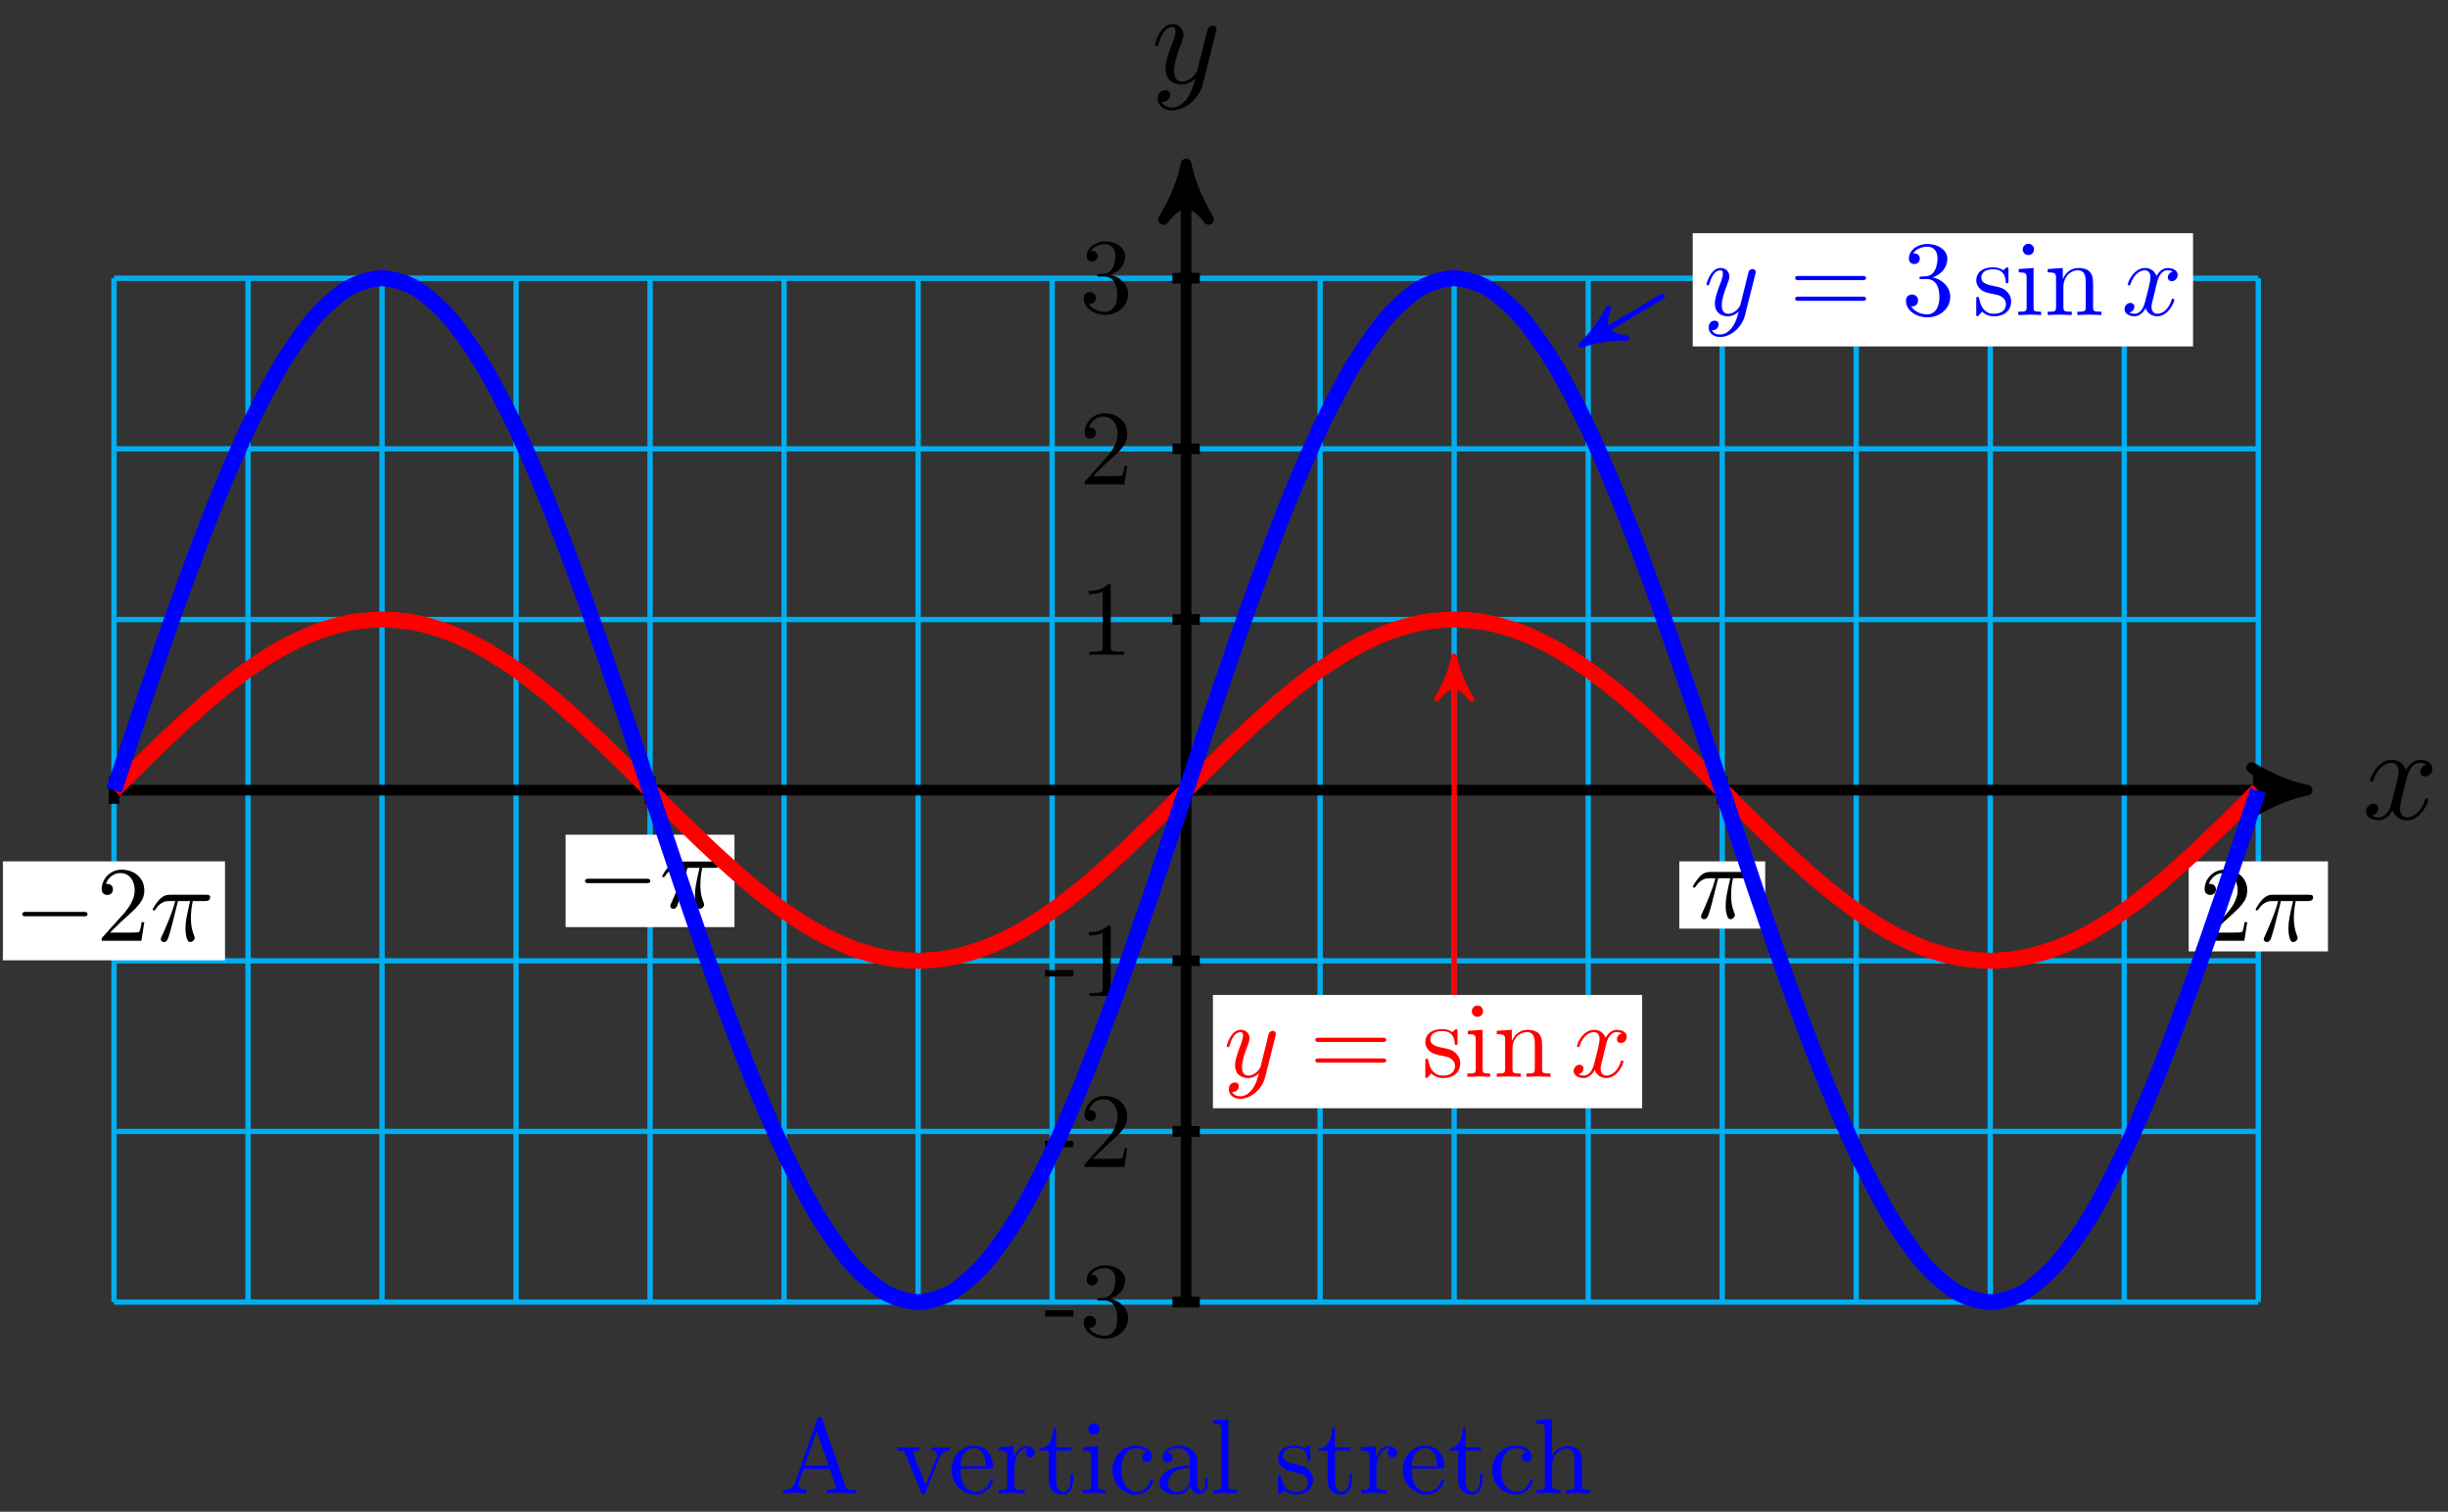 <?xml version="1.0" encoding="UTF-8"?>
<svg xmlns="http://www.w3.org/2000/svg" xmlns:xlink="http://www.w3.org/1999/xlink" width="183pt" height="113pt" viewBox="0 0 183 113" version="1.1">
<rect x="0" y="0" width="183" height="113" fill="#333333" stroke="none"/>
<defs>
<g>
<symbol overflow="visible" id="glyph0-0">
<path style="stroke:none;" d=""/>
</symbol>
<symbol overflow="visible" id="glyph0-1">
<path style="stroke:none;" d="M 3.328 -3.016 C 3.391 -3.266 3.625 -4.188 4.312 -4.188 C 4.359 -4.188 4.609 -4.188 4.812 -4.062 C 4.531 -4 4.344 -3.766 4.344 -3.516 C 4.344 -3.359 4.453 -3.172 4.719 -3.172 C 4.938 -3.172 5.25 -3.344 5.25 -3.75 C 5.25 -4.266 4.672 -4.406 4.328 -4.406 C 3.75 -4.406 3.406 -3.875 3.281 -3.656 C 3.031 -4.312 2.5 -4.406 2.203 -4.406 C 1.172 -4.406 0.594 -3.125 0.594 -2.875 C 0.594 -2.766 0.703 -2.766 0.719 -2.766 C 0.797 -2.766 0.828 -2.797 0.844 -2.875 C 1.188 -3.938 1.844 -4.188 2.188 -4.188 C 2.375 -4.188 2.719 -4.094 2.719 -3.516 C 2.719 -3.203 2.547 -2.547 2.188 -1.141 C 2.031 -0.531 1.672 -0.109 1.234 -0.109 C 1.172 -0.109 0.953 -0.109 0.734 -0.234 C 0.984 -0.297 1.203 -0.5 1.203 -0.781 C 1.203 -1.047 0.984 -1.125 0.844 -1.125 C 0.531 -1.125 0.297 -0.875 0.297 -0.547 C 0.297 -0.094 0.781 0.109 1.219 0.109 C 1.891 0.109 2.25 -0.594 2.266 -0.641 C 2.391 -0.281 2.75 0.109 3.344 0.109 C 4.375 0.109 4.938 -1.172 4.938 -1.422 C 4.938 -1.531 4.859 -1.531 4.828 -1.531 C 4.734 -1.531 4.719 -1.484 4.688 -1.422 C 4.359 -0.344 3.688 -0.109 3.375 -0.109 C 2.984 -0.109 2.828 -0.422 2.828 -0.766 C 2.828 -0.984 2.875 -1.203 2.984 -1.641 Z M 3.328 -3.016 "/>
</symbol>
<symbol overflow="visible" id="glyph0-2">
<path style="stroke:none;" d="M 4.844 -3.797 C 4.891 -3.938 4.891 -3.953 4.891 -4.031 C 4.891 -4.203 4.75 -4.297 4.594 -4.297 C 4.5 -4.297 4.344 -4.234 4.25 -4.094 C 4.234 -4.031 4.141 -3.734 4.109 -3.547 C 4.031 -3.297 3.969 -3.016 3.906 -2.75 L 3.453 -0.953 C 3.422 -0.812 2.984 -0.109 2.328 -0.109 C 1.828 -0.109 1.719 -0.547 1.719 -0.922 C 1.719 -1.375 1.891 -2 2.219 -2.875 C 2.375 -3.281 2.422 -3.391 2.422 -3.594 C 2.422 -4.031 2.109 -4.406 1.609 -4.406 C 0.656 -4.406 0.297 -2.953 0.297 -2.875 C 0.297 -2.766 0.391 -2.766 0.406 -2.766 C 0.516 -2.766 0.516 -2.797 0.562 -2.953 C 0.844 -3.891 1.234 -4.188 1.578 -4.188 C 1.656 -4.188 1.828 -4.188 1.828 -3.875 C 1.828 -3.625 1.719 -3.359 1.656 -3.172 C 1.25 -2.109 1.078 -1.547 1.078 -1.078 C 1.078 -0.188 1.703 0.109 2.297 0.109 C 2.688 0.109 3.016 -0.062 3.297 -0.344 C 3.172 0.172 3.047 0.672 2.656 1.203 C 2.391 1.531 2.016 1.828 1.562 1.828 C 1.422 1.828 0.969 1.797 0.797 1.406 C 0.953 1.406 1.094 1.406 1.219 1.281 C 1.328 1.203 1.422 1.062 1.422 0.875 C 1.422 0.562 1.156 0.531 1.062 0.531 C 0.828 0.531 0.5 0.688 0.5 1.172 C 0.5 1.672 0.938 2.047 1.562 2.047 C 2.578 2.047 3.609 1.141 3.891 0.016 Z M 4.844 -3.797 "/>
</symbol>
<symbol overflow="visible" id="glyph1-0">
<path style="stroke:none;" d=""/>
</symbol>
<symbol overflow="visible" id="glyph1-1">
<path style="stroke:none;" d="M 2.203 -1.484 L 2.203 -1.953 L 0.094 -1.953 L 0.094 -1.484 Z M 2.203 -1.484 "/>
</symbol>
<symbol overflow="visible" id="glyph1-2">
<path style="stroke:none;" d="M 3.641 -1.359 C 3.641 -2.016 3.141 -2.641 2.312 -2.812 C 2.969 -3.016 3.422 -3.578 3.422 -4.203 C 3.422 -4.859 2.719 -5.312 1.953 -5.312 C 1.156 -5.312 0.547 -4.828 0.547 -4.219 C 0.547 -3.953 0.719 -3.812 0.953 -3.812 C 1.203 -3.812 1.359 -3.984 1.359 -4.219 C 1.359 -4.609 0.984 -4.609 0.875 -4.609 C 1.109 -5 1.641 -5.109 1.922 -5.109 C 2.25 -5.109 2.688 -4.938 2.688 -4.219 C 2.688 -4.125 2.672 -3.656 2.469 -3.312 C 2.234 -2.922 1.953 -2.906 1.766 -2.891 C 1.703 -2.891 1.5 -2.875 1.453 -2.875 C 1.391 -2.859 1.328 -2.859 1.328 -2.766 C 1.328 -2.688 1.391 -2.688 1.516 -2.688 L 1.875 -2.688 C 2.531 -2.688 2.828 -2.141 2.828 -1.359 C 2.828 -0.281 2.266 -0.047 1.922 -0.047 C 1.578 -0.047 0.984 -0.188 0.703 -0.656 C 0.984 -0.609 1.234 -0.781 1.234 -1.094 C 1.234 -1.375 1.016 -1.531 0.781 -1.531 C 0.594 -1.531 0.328 -1.422 0.328 -1.078 C 0.328 -0.344 1.078 0.172 1.938 0.172 C 2.922 0.172 3.641 -0.547 3.641 -1.359 Z M 3.641 -1.359 "/>
</symbol>
<symbol overflow="visible" id="glyph1-3">
<path style="stroke:none;" d="M 3.578 -1.391 L 3.375 -1.391 C 3.344 -1.141 3.281 -0.797 3.203 -0.672 C 3.141 -0.609 2.625 -0.609 2.453 -0.609 L 1.016 -0.609 L 1.859 -1.438 C 3.094 -2.531 3.578 -2.969 3.578 -3.766 C 3.578 -4.672 2.859 -5.312 1.891 -5.312 C 0.984 -5.312 0.391 -4.578 0.391 -3.859 C 0.391 -3.422 0.797 -3.422 0.828 -3.422 C 0.953 -3.422 1.234 -3.516 1.234 -3.844 C 1.234 -4.047 1.094 -4.25 0.812 -4.25 C 0.75 -4.25 0.734 -4.25 0.703 -4.25 C 0.891 -4.766 1.328 -5.062 1.781 -5.062 C 2.516 -5.062 2.859 -4.422 2.859 -3.766 C 2.859 -3.125 2.453 -2.5 2.016 -2 L 0.484 -0.297 C 0.391 -0.203 0.391 -0.188 0.391 0 L 3.359 0 Z M 3.578 -1.391 "/>
</symbol>
<symbol overflow="visible" id="glyph1-4">
<path style="stroke:none;" d="M 3.344 0 L 3.344 -0.25 L 3.078 -0.25 C 2.359 -0.25 2.344 -0.328 2.344 -0.625 L 2.344 -5.094 C 2.344 -5.297 2.344 -5.312 2.156 -5.312 C 1.672 -4.797 0.969 -4.797 0.703 -4.797 L 0.703 -4.547 C 0.875 -4.547 1.344 -4.547 1.75 -4.75 L 1.75 -0.625 C 1.75 -0.344 1.734 -0.25 1.016 -0.25 L 0.75 -0.25 L 0.75 0 C 1.031 -0.031 1.734 -0.031 2.047 -0.031 C 2.359 -0.031 3.062 -0.031 3.344 0 Z M 3.344 0 "/>
</symbol>
<symbol overflow="visible" id="glyph1-5">
<path style="stroke:none;" d="M 5.719 0 L 5.719 -0.25 L 5.562 -0.25 C 5.094 -0.25 4.984 -0.297 4.891 -0.562 L 3.172 -5.547 C 3.125 -5.656 3.109 -5.703 2.984 -5.703 C 2.859 -5.703 2.844 -5.656 2.797 -5.547 L 1.141 -0.781 C 1 -0.375 0.688 -0.25 0.25 -0.25 L 0.25 0 L 1.062 -0.031 L 1.984 0 L 1.984 -0.25 C 1.578 -0.25 1.391 -0.453 1.391 -0.656 C 1.391 -0.672 1.391 -0.75 1.406 -0.766 L 1.766 -1.812 L 3.734 -1.812 L 4.156 -0.594 C 4.172 -0.562 4.188 -0.516 4.188 -0.484 C 4.188 -0.25 3.734 -0.25 3.516 -0.25 L 3.516 0 C 3.812 -0.031 4.359 -0.031 4.672 -0.031 Z M 3.656 -2.062 L 1.859 -2.062 L 2.75 -4.656 Z M 3.656 -2.062 "/>
</symbol>
<symbol overflow="visible" id="glyph1-6">
<path style="stroke:none;" d="M 4.047 -3.188 L 4.047 -3.438 C 3.859 -3.422 3.641 -3.406 3.453 -3.406 L 2.75 -3.438 L 2.75 -3.188 C 3.047 -3.172 3.141 -3 3.141 -2.844 C 3.141 -2.766 3.125 -2.734 3.094 -2.656 L 2.281 -0.625 L 1.391 -2.844 C 1.344 -2.953 1.344 -2.984 1.344 -2.984 C 1.344 -3.188 1.656 -3.188 1.797 -3.188 L 1.797 -3.438 L 0.922 -3.406 C 0.703 -3.406 0.391 -3.422 0.156 -3.438 L 0.156 -3.188 C 0.656 -3.188 0.688 -3.141 0.781 -2.891 L 1.938 -0.062 C 1.984 0.047 2 0.094 2.109 0.094 C 2.203 0.094 2.234 0.016 2.266 -0.062 L 3.312 -2.656 C 3.391 -2.844 3.516 -3.172 4.047 -3.188 Z M 4.047 -3.188 "/>
</symbol>
<symbol overflow="visible" id="glyph1-7">
<path style="stroke:none;" d="M 3.312 -0.953 C 3.312 -1.031 3.25 -1.047 3.203 -1.047 C 3.125 -1.047 3.109 -1 3.094 -0.938 C 2.828 -0.109 2.109 -0.109 2.031 -0.109 C 1.625 -0.109 1.312 -0.344 1.125 -0.641 C 0.891 -1.031 0.891 -1.547 0.891 -1.844 L 3.109 -1.844 C 3.281 -1.844 3.312 -1.844 3.312 -2.016 C 3.312 -2.797 2.875 -3.562 1.875 -3.562 C 0.953 -3.562 0.219 -2.75 0.219 -1.75 C 0.219 -0.688 1.062 0.094 1.969 0.094 C 2.953 0.094 3.312 -0.797 3.312 -0.953 Z M 2.781 -2.016 L 0.891 -2.016 C 0.938 -3.203 1.609 -3.391 1.875 -3.391 C 2.703 -3.391 2.781 -2.312 2.781 -2.016 Z M 2.781 -2.016 "/>
</symbol>
<symbol overflow="visible" id="glyph1-8">
<path style="stroke:none;" d="M 2.906 -3.031 C 2.906 -3.297 2.656 -3.516 2.312 -3.516 C 1.734 -3.516 1.438 -2.984 1.328 -2.641 L 1.328 -3.516 L 0.219 -3.438 L 0.219 -3.188 C 0.781 -3.188 0.844 -3.125 0.844 -2.734 L 0.844 -0.609 C 0.844 -0.25 0.75 -0.25 0.219 -0.25 L 0.219 0 L 1.125 -0.031 C 1.453 -0.031 1.828 -0.031 2.141 0 L 2.141 -0.25 L 1.969 -0.25 C 1.391 -0.25 1.375 -0.328 1.375 -0.625 L 1.375 -1.844 C 1.375 -2.641 1.703 -3.344 2.312 -3.344 C 2.359 -3.344 2.375 -3.344 2.406 -3.344 C 2.375 -3.328 2.219 -3.234 2.219 -3.031 C 2.219 -2.812 2.375 -2.688 2.562 -2.688 C 2.703 -2.688 2.906 -2.781 2.906 -3.031 Z M 2.906 -3.031 "/>
</symbol>
<symbol overflow="visible" id="glyph1-9">
<path style="stroke:none;" d="M 2.641 -0.984 L 2.641 -1.438 L 2.453 -1.438 L 2.453 -1 C 2.453 -0.422 2.203 -0.109 1.906 -0.109 C 1.375 -0.109 1.375 -0.844 1.375 -0.969 L 1.375 -3.188 L 2.516 -3.188 L 2.516 -3.438 L 1.375 -3.438 L 1.375 -4.906 L 1.172 -4.906 C 1.172 -4.25 0.938 -3.391 0.156 -3.359 L 0.156 -3.188 L 0.828 -3.188 L 0.828 -0.984 C 0.828 -0.016 1.562 0.094 1.859 0.094 C 2.422 0.094 2.641 -0.484 2.641 -0.984 Z M 2.641 -0.984 "/>
</symbol>
<symbol overflow="visible" id="glyph1-10">
<path style="stroke:none;" d="M 1.969 0 L 1.969 -0.25 C 1.438 -0.25 1.406 -0.281 1.406 -0.594 L 1.406 -3.516 L 0.297 -3.438 L 0.297 -3.188 C 0.812 -3.188 0.891 -3.141 0.891 -2.75 L 0.891 -0.609 C 0.891 -0.25 0.797 -0.25 0.266 -0.25 L 0.266 0 L 1.141 -0.031 C 1.422 -0.031 1.703 -0.016 1.969 0 Z M 1.531 -4.812 C 1.531 -5.031 1.344 -5.234 1.109 -5.234 C 0.844 -5.234 0.672 -5.016 0.672 -4.812 C 0.672 -4.594 0.859 -4.391 1.094 -4.391 C 1.375 -4.391 1.531 -4.609 1.531 -4.812 Z M 1.531 -4.812 "/>
</symbol>
<symbol overflow="visible" id="glyph1-11">
<path style="stroke:none;" d="M 3.312 -0.953 C 3.312 -1.031 3.234 -1.031 3.203 -1.031 C 3.125 -1.031 3.109 -1 3.094 -0.953 C 2.875 -0.203 2.344 -0.109 2.062 -0.109 C 1.641 -0.109 0.938 -0.453 0.938 -1.734 C 0.938 -3.031 1.578 -3.375 2.016 -3.375 C 2.078 -3.375 2.578 -3.359 2.859 -3.078 C 2.531 -3.047 2.484 -2.812 2.484 -2.703 C 2.484 -2.5 2.625 -2.344 2.859 -2.344 C 3.062 -2.344 3.219 -2.484 3.219 -2.719 C 3.219 -3.266 2.609 -3.562 2 -3.562 C 1 -3.562 0.266 -2.703 0.266 -1.719 C 0.266 -0.703 1.062 0.094 1.984 0.094 C 3.047 0.094 3.312 -0.875 3.312 -0.953 Z M 3.312 -0.953 "/>
</symbol>
<symbol overflow="visible" id="glyph1-12">
<path style="stroke:none;" d="M 3.844 -0.703 L 3.844 -1.156 L 3.656 -1.156 L 3.656 -0.703 C 3.656 -0.25 3.453 -0.203 3.359 -0.203 C 3.094 -0.203 3.062 -0.562 3.062 -0.594 L 3.062 -2.188 C 3.062 -2.531 3.062 -2.844 2.781 -3.125 C 2.469 -3.438 2.078 -3.562 1.688 -3.562 C 1.031 -3.562 0.484 -3.203 0.484 -2.672 C 0.484 -2.438 0.641 -2.297 0.859 -2.297 C 1.078 -2.297 1.219 -2.453 1.219 -2.656 C 1.219 -2.75 1.172 -3.016 0.812 -3.031 C 1.031 -3.312 1.422 -3.391 1.672 -3.391 C 2.062 -3.391 2.516 -3.078 2.516 -2.375 L 2.516 -2.078 C 2.109 -2.062 1.547 -2.031 1.047 -1.797 C 0.453 -1.516 0.25 -1.109 0.25 -0.75 C 0.25 -0.109 1.031 0.094 1.531 0.094 C 2.062 0.094 2.422 -0.234 2.578 -0.609 C 2.609 -0.281 2.828 0.047 3.203 0.047 C 3.359 0.047 3.844 -0.062 3.844 -0.703 Z M 2.516 -1.109 C 2.516 -0.359 1.938 -0.094 1.578 -0.094 C 1.188 -0.094 0.875 -0.359 0.875 -0.766 C 0.875 -1.203 1.203 -1.859 2.516 -1.906 Z M 2.516 -1.109 "/>
</symbol>
<symbol overflow="visible" id="glyph1-13">
<path style="stroke:none;" d="M 2.031 0 L 2.031 -0.25 C 1.5 -0.25 1.406 -0.25 1.406 -0.609 L 1.406 -5.531 L 0.266 -5.438 L 0.266 -5.203 C 0.828 -5.203 0.891 -5.141 0.891 -4.75 L 0.891 -0.609 C 0.891 -0.25 0.797 -0.25 0.266 -0.25 L 0.266 0 L 1.141 -0.031 Z M 2.031 0 "/>
</symbol>
<symbol overflow="visible" id="glyph1-14">
<path style="stroke:none;" d="M 2.875 -1.016 C 2.875 -1.438 2.625 -1.688 2.531 -1.781 C 2.266 -2.031 1.953 -2.094 1.625 -2.156 C 1.172 -2.25 0.641 -2.344 0.641 -2.812 C 0.641 -3.094 0.859 -3.422 1.531 -3.422 C 2.422 -3.422 2.453 -2.703 2.469 -2.453 C 2.484 -2.375 2.562 -2.375 2.562 -2.375 C 2.672 -2.375 2.672 -2.422 2.672 -2.578 L 2.672 -3.375 C 2.672 -3.516 2.672 -3.562 2.578 -3.562 C 2.547 -3.562 2.531 -3.562 2.422 -3.469 C 2.406 -3.438 2.312 -3.375 2.281 -3.344 C 1.984 -3.562 1.656 -3.562 1.531 -3.562 C 0.562 -3.562 0.266 -3.031 0.266 -2.594 C 0.266 -2.312 0.391 -2.094 0.609 -1.906 C 0.859 -1.703 1.078 -1.656 1.656 -1.547 C 1.828 -1.516 2.484 -1.391 2.484 -0.812 C 2.484 -0.406 2.203 -0.094 1.578 -0.094 C 0.922 -0.094 0.625 -0.547 0.484 -1.219 C 0.453 -1.328 0.453 -1.359 0.359 -1.359 C 0.266 -1.359 0.266 -1.297 0.266 -1.156 L 0.266 -0.109 C 0.266 0.031 0.266 0.094 0.344 0.094 C 0.391 0.094 0.391 0.078 0.547 -0.078 C 0.562 -0.094 0.562 -0.109 0.703 -0.25 C 1.062 0.078 1.422 0.094 1.578 0.094 C 2.5 0.094 2.875 -0.453 2.875 -1.016 Z M 2.875 -1.016 "/>
</symbol>
<symbol overflow="visible" id="glyph1-15">
<path style="stroke:none;" d="M 4.266 0 L 4.266 -0.25 C 3.844 -0.25 3.656 -0.25 3.641 -0.484 L 3.641 -2.016 C 3.641 -2.688 3.641 -2.938 3.391 -3.234 C 3.281 -3.359 3.016 -3.516 2.562 -3.516 C 1.891 -3.516 1.531 -3.047 1.406 -2.75 L 1.406 -5.531 L 0.25 -5.438 L 0.25 -5.203 C 0.812 -5.203 0.875 -5.141 0.875 -4.75 L 0.875 -0.609 C 0.875 -0.25 0.781 -0.25 0.25 -0.25 L 0.25 0 L 1.156 -0.031 L 2.047 0 L 2.047 -0.25 C 1.516 -0.25 1.422 -0.25 1.422 -0.609 L 1.422 -2.078 C 1.422 -2.906 1.984 -3.344 2.5 -3.344 C 3 -3.344 3.094 -2.922 3.094 -2.469 L 3.094 -0.609 C 3.094 -0.25 3 -0.25 2.469 -0.25 L 2.469 0 L 3.375 -0.031 Z M 4.266 0 "/>
</symbol>
<symbol overflow="visible" id="glyph2-0">
<path style="stroke:none;" d=""/>
</symbol>
<symbol overflow="visible" id="glyph2-1">
<path style="stroke:none;" d="M 2.109 -2.969 L 3.016 -2.969 C 2.75 -1.797 2.672 -1.453 2.672 -0.922 C 2.672 -0.797 2.672 -0.578 2.734 -0.312 C 2.828 0.047 2.906 0.094 3.031 0.094 C 3.188 0.094 3.359 -0.062 3.359 -0.219 C 3.359 -0.266 3.359 -0.281 3.312 -0.391 C 3.078 -0.969 3.078 -1.484 3.078 -1.703 C 3.078 -2.125 3.125 -2.562 3.219 -2.969 L 4.125 -2.969 C 4.234 -2.969 4.516 -2.969 4.516 -3.25 C 4.516 -3.438 4.344 -3.438 4.203 -3.438 L 1.531 -3.438 C 1.359 -3.438 1.047 -3.438 0.703 -3.062 C 0.422 -2.75 0.219 -2.375 0.219 -2.344 C 0.219 -2.328 0.219 -2.266 0.312 -2.266 C 0.375 -2.266 0.391 -2.297 0.438 -2.359 C 0.828 -2.969 1.297 -2.969 1.453 -2.969 L 1.906 -2.969 C 1.656 -2.016 1.219 -1.047 0.891 -0.312 C 0.828 -0.203 0.828 -0.188 0.828 -0.125 C 0.828 0.031 0.953 0.094 1.047 0.094 C 1.297 0.094 1.359 -0.141 1.453 -0.438 C 1.562 -0.797 1.562 -0.812 1.672 -1.219 Z M 2.109 -2.969 "/>
</symbol>
<symbol overflow="visible" id="glyph2-2">
<path style="stroke:none;" d="M 3.875 -3.031 C 3.906 -3.141 3.906 -3.156 3.906 -3.219 C 3.906 -3.359 3.797 -3.438 3.672 -3.438 C 3.594 -3.438 3.469 -3.391 3.391 -3.266 C 3.375 -3.234 3.312 -2.984 3.281 -2.844 C 3.234 -2.625 3.172 -2.422 3.125 -2.203 L 2.766 -0.766 C 2.734 -0.641 2.391 -0.094 1.859 -0.094 C 1.453 -0.094 1.375 -0.438 1.375 -0.734 C 1.375 -1.094 1.5 -1.594 1.781 -2.297 C 1.906 -2.625 1.938 -2.703 1.938 -2.875 C 1.938 -3.234 1.688 -3.516 1.281 -3.516 C 0.531 -3.516 0.234 -2.359 0.234 -2.297 C 0.234 -2.219 0.312 -2.219 0.328 -2.219 C 0.406 -2.219 0.422 -2.234 0.453 -2.359 C 0.672 -3.109 0.984 -3.344 1.266 -3.344 C 1.328 -3.344 1.453 -3.344 1.453 -3.094 C 1.453 -2.891 1.375 -2.688 1.328 -2.531 C 1 -1.688 0.859 -1.234 0.859 -0.859 C 0.859 -0.156 1.359 0.094 1.828 0.094 C 2.141 0.094 2.422 -0.047 2.641 -0.266 C 2.531 0.141 2.438 0.531 2.125 0.953 C 1.906 1.234 1.609 1.453 1.25 1.453 C 1.125 1.453 0.766 1.438 0.641 1.125 C 0.766 1.125 0.875 1.125 0.984 1.031 C 1.062 0.953 1.141 0.859 1.141 0.703 C 1.141 0.453 0.922 0.422 0.844 0.422 C 0.656 0.422 0.391 0.547 0.391 0.938 C 0.391 1.344 0.75 1.641 1.25 1.641 C 2.062 1.641 2.891 0.906 3.109 0.016 Z M 3.875 -3.031 "/>
</symbol>
<symbol overflow="visible" id="glyph2-3">
<path style="stroke:none;" d="M 2.656 -2.406 C 2.703 -2.609 2.891 -3.344 3.453 -3.344 C 3.484 -3.344 3.688 -3.344 3.844 -3.25 C 3.625 -3.203 3.469 -3 3.469 -2.812 C 3.469 -2.688 3.547 -2.531 3.766 -2.531 C 3.938 -2.531 4.203 -2.672 4.203 -3 C 4.203 -3.406 3.734 -3.516 3.453 -3.516 C 3 -3.516 2.719 -3.094 2.625 -2.922 C 2.422 -3.438 1.984 -3.516 1.766 -3.516 C 0.938 -3.516 0.484 -2.5 0.484 -2.297 C 0.484 -2.219 0.562 -2.219 0.578 -2.219 C 0.641 -2.219 0.656 -2.234 0.672 -2.297 C 0.953 -3.141 1.469 -3.344 1.75 -3.344 C 1.891 -3.344 2.172 -3.281 2.172 -2.812 C 2.172 -2.562 2.047 -2.031 1.75 -0.922 C 1.625 -0.422 1.344 -0.094 0.984 -0.094 C 0.938 -0.094 0.75 -0.094 0.594 -0.188 C 0.781 -0.234 0.969 -0.391 0.969 -0.625 C 0.969 -0.844 0.781 -0.906 0.672 -0.906 C 0.438 -0.906 0.234 -0.688 0.234 -0.438 C 0.234 -0.078 0.625 0.094 0.984 0.094 C 1.5 0.094 1.797 -0.469 1.812 -0.516 C 1.906 -0.219 2.203 0.094 2.672 0.094 C 3.5 0.094 3.953 -0.938 3.953 -1.141 C 3.953 -1.219 3.875 -1.219 3.859 -1.219 C 3.781 -1.219 3.766 -1.188 3.75 -1.125 C 3.484 -0.281 2.953 -0.094 2.688 -0.094 C 2.375 -0.094 2.25 -0.344 2.25 -0.609 C 2.25 -0.781 2.297 -0.969 2.391 -1.312 Z M 2.656 -2.406 "/>
</symbol>
<symbol overflow="visible" id="glyph3-0">
<path style="stroke:none;" d=""/>
</symbol>
<symbol overflow="visible" id="glyph3-1">
<path style="stroke:none;" d="M 1.016 -0.609 L 1.859 -1.438 C 3.094 -2.531 3.578 -2.969 3.578 -3.766 C 3.578 -4.672 2.859 -5.312 1.891 -5.312 C 0.984 -5.312 0.391 -4.578 0.391 -3.859 C 0.391 -3.422 0.797 -3.422 0.828 -3.422 C 0.953 -3.422 1.234 -3.516 1.234 -3.844 C 1.234 -4.047 1.094 -4.25 0.812 -4.25 C 0.75 -4.25 0.734 -4.25 0.703 -4.25 C 0.891 -4.766 1.328 -5.062 1.781 -5.062 C 2.516 -5.062 2.859 -4.422 2.859 -3.766 C 2.859 -3.125 2.453 -2.5 2.016 -2 L 0.484 -0.297 C 0.391 -0.203 0.391 -0.188 0.391 0 L 3.359 0 L 3.578 -1.391 L 3.375 -1.391 C 3.344 -1.141 3.281 -0.797 3.203 -0.672 C 3.141 -0.609 2.625 -0.609 2.453 -0.609 Z M 1.016 -0.609 "/>
</symbol>
<symbol overflow="visible" id="glyph3-2">
<path style="stroke:none;" d="M 5.469 -2.609 C 5.594 -2.609 5.75 -2.609 5.75 -2.766 C 5.75 -2.922 5.594 -2.922 5.484 -2.922 L 0.703 -2.922 C 0.594 -2.922 0.453 -2.922 0.453 -2.766 C 0.453 -2.609 0.594 -2.609 0.719 -2.609 Z M 5.484 -1.062 C 5.594 -1.062 5.75 -1.062 5.75 -1.219 C 5.75 -1.375 5.594 -1.375 5.469 -1.375 L 0.719 -1.375 C 0.594 -1.375 0.453 -1.375 0.453 -1.219 C 0.453 -1.062 0.594 -1.062 0.703 -1.062 Z M 5.484 -1.062 "/>
</symbol>
<symbol overflow="visible" id="glyph3-3">
<path style="stroke:none;" d="M 1.656 -1.547 C 1.828 -1.516 2.484 -1.391 2.484 -0.812 C 2.484 -0.406 2.203 -0.094 1.578 -0.094 C 0.922 -0.094 0.625 -0.547 0.484 -1.219 C 0.453 -1.328 0.453 -1.359 0.359 -1.359 C 0.266 -1.359 0.266 -1.297 0.266 -1.156 L 0.266 -0.109 C 0.266 0.031 0.266 0.094 0.344 0.094 C 0.391 0.094 0.391 0.078 0.547 -0.078 C 0.562 -0.094 0.562 -0.109 0.703 -0.25 C 1.062 0.078 1.422 0.094 1.578 0.094 C 2.5 0.094 2.875 -0.453 2.875 -1.016 C 2.875 -1.438 2.625 -1.688 2.531 -1.781 C 2.266 -2.031 1.953 -2.094 1.625 -2.156 C 1.172 -2.25 0.641 -2.344 0.641 -2.812 C 0.641 -3.094 0.859 -3.422 1.531 -3.422 C 2.422 -3.422 2.453 -2.703 2.469 -2.453 C 2.484 -2.375 2.547 -2.375 2.562 -2.375 C 2.672 -2.375 2.672 -2.422 2.672 -2.578 L 2.672 -3.375 C 2.672 -3.516 2.672 -3.562 2.578 -3.562 C 2.547 -3.562 2.531 -3.562 2.422 -3.469 C 2.406 -3.438 2.312 -3.375 2.281 -3.344 C 1.984 -3.562 1.656 -3.562 1.531 -3.562 C 0.562 -3.562 0.266 -3.031 0.266 -2.594 C 0.266 -2.312 0.391 -2.094 0.609 -1.906 C 0.859 -1.703 1.078 -1.656 1.656 -1.547 Z M 1.656 -1.547 "/>
</symbol>
<symbol overflow="visible" id="glyph3-4">
<path style="stroke:none;" d="M 1.406 -3.516 L 0.297 -3.438 L 0.297 -3.188 C 0.812 -3.188 0.891 -3.141 0.891 -2.75 L 0.891 -0.609 C 0.891 -0.25 0.797 -0.25 0.266 -0.25 L 0.266 0 C 0.516 -0.016 0.953 -0.031 1.141 -0.031 C 1.422 -0.031 1.703 -0.016 1.969 0 L 1.969 -0.25 C 1.438 -0.25 1.406 -0.281 1.406 -0.594 Z M 1.438 -4.906 C 1.438 -5.156 1.25 -5.328 1.016 -5.328 C 0.766 -5.328 0.594 -5.109 0.594 -4.906 C 0.594 -4.688 0.766 -4.484 1.016 -4.484 C 1.25 -4.484 1.438 -4.656 1.438 -4.906 Z M 1.438 -4.906 "/>
</symbol>
<symbol overflow="visible" id="glyph3-5">
<path style="stroke:none;" d="M 0.875 -2.734 L 0.875 -0.609 C 0.875 -0.25 0.781 -0.25 0.25 -0.25 L 0.25 0 C 0.531 -0.016 0.938 -0.031 1.156 -0.031 C 1.359 -0.031 1.781 -0.016 2.047 0 L 2.047 -0.25 C 1.516 -0.25 1.422 -0.25 1.422 -0.609 L 1.422 -2.078 C 1.422 -2.906 1.984 -3.344 2.5 -3.344 C 3 -3.344 3.094 -2.922 3.094 -2.469 L 3.094 -0.609 C 3.094 -0.25 3 -0.25 2.469 -0.25 L 2.469 0 C 2.75 -0.016 3.156 -0.031 3.375 -0.031 C 3.578 -0.031 4 -0.016 4.266 0 L 4.266 -0.25 C 3.844 -0.25 3.656 -0.25 3.641 -0.484 L 3.641 -2.016 C 3.641 -2.688 3.641 -2.938 3.391 -3.234 C 3.281 -3.359 3.016 -3.516 2.562 -3.516 C 1.969 -3.516 1.609 -3.172 1.375 -2.688 L 1.375 -3.516 L 0.25 -3.438 L 0.25 -3.188 C 0.812 -3.188 0.875 -3.125 0.875 -2.734 Z M 0.875 -2.734 "/>
</symbol>
<symbol overflow="visible" id="glyph3-6">
<path style="stroke:none;" d="M 2.312 -2.812 C 2.969 -3.016 3.422 -3.578 3.422 -4.203 C 3.422 -4.859 2.719 -5.312 1.953 -5.312 C 1.156 -5.312 0.547 -4.828 0.547 -4.219 C 0.547 -3.953 0.719 -3.812 0.953 -3.812 C 1.203 -3.812 1.359 -3.984 1.359 -4.219 C 1.359 -4.609 0.984 -4.609 0.875 -4.609 C 1.109 -5 1.641 -5.109 1.922 -5.109 C 2.25 -5.109 2.688 -4.938 2.688 -4.219 C 2.688 -4.125 2.672 -3.656 2.469 -3.312 C 2.234 -2.922 1.953 -2.906 1.766 -2.891 C 1.703 -2.891 1.5 -2.875 1.453 -2.875 C 1.391 -2.859 1.328 -2.859 1.328 -2.766 C 1.328 -2.688 1.391 -2.688 1.516 -2.688 L 1.875 -2.688 C 2.531 -2.688 2.828 -2.141 2.828 -1.359 C 2.828 -0.281 2.266 -0.047 1.922 -0.047 C 1.578 -0.047 0.984 -0.188 0.703 -0.656 C 0.984 -0.609 1.234 -0.781 1.234 -1.094 C 1.234 -1.375 1.016 -1.531 0.781 -1.531 C 0.594 -1.531 0.328 -1.422 0.328 -1.078 C 0.328 -0.344 1.078 0.172 1.938 0.172 C 2.922 0.172 3.641 -0.547 3.641 -1.359 C 3.641 -2.016 3.141 -2.641 2.312 -2.812 Z M 2.312 -2.812 "/>
</symbol>
<symbol overflow="visible" id="glyph4-0">
<path style="stroke:none;" d=""/>
</symbol>
<symbol overflow="visible" id="glyph4-1">
<path style="stroke:none;" d="M 5.25 -1.828 C 5.391 -1.828 5.531 -1.828 5.531 -1.984 C 5.531 -2.156 5.391 -2.156 5.25 -2.156 L 0.938 -2.156 C 0.812 -2.156 0.656 -2.156 0.656 -1.984 C 0.656 -1.828 0.812 -1.828 0.938 -1.828 Z M 5.25 -1.828 "/>
</symbol>
</g>
</defs>
<g id="surface1">
<path style="fill:none;stroke-width:0.399;stroke-linecap:butt;stroke-linejoin:miter;stroke:rgb(0%,67.839%,93.729%);stroke-opacity:1;stroke-miterlimit:10;" d="M -80.146 -38.268 L 80.147 -38.268 M -80.146 -25.511 L 80.147 -25.511 M -80.146 -12.757 L 80.147 -12.757 M -80.146 0 L 80.147 0 M -80.146 12.754 L 80.147 12.754 M -80.146 25.512 L 80.147 25.512 M -80.146 38.265 L 80.147 38.265 M -80.146 -38.268 L -80.146 38.269 M -70.127 -38.268 L -70.127 38.269 M -60.112 -38.268 L -60.112 38.269 M -50.093 -38.268 L -50.093 38.269 M -40.074 -38.268 L -40.074 38.269 M -30.055 -38.268 L -30.055 38.269 M -20.036 -38.268 L -20.036 38.269 M -10.017 -38.268 L -10.017 38.269 M -0.002 -38.268 L -0.002 38.269 M 10.017 -38.268 L 10.017 38.269 M 20.036 -38.268 L 20.036 38.269 M 30.055 -38.268 L 30.055 38.269 M 40.074 -38.268 L 40.074 38.269 M 50.093 -38.268 L 50.093 38.269 M 60.109 -38.268 L 60.109 38.269 M 70.128 -38.268 L 70.128 38.269 M 80.147 -38.268 L 80.147 38.269 " transform="matrix(1,0,0,-1,88.67,59.063)"/>
<path style="fill:none;stroke-width:0.797;stroke-linecap:butt;stroke-linejoin:miter;stroke:rgb(0%,0%,0%);stroke-opacity:1;stroke-miterlimit:10;" d="M -80.146 0 L 82.756 0 " transform="matrix(1,0,0,-1,88.67,59.063)"/>
<path style="fill-rule:nonzero;fill:rgb(0%,0%,0%);fill-opacity:1;stroke-width:0.797;stroke-linecap:butt;stroke-linejoin:round;stroke:rgb(0%,0%,0%);stroke-opacity:1;stroke-miterlimit:10;" d="M 1.036 0 C -0.261 0.258 -1.554 0.778 -3.108 1.684 C -1.554 0.52 -1.554 -0.519 -3.108 -1.683 C -1.554 -0.777 -0.261 -0.257 1.036 0 Z M 1.036 0 " transform="matrix(1,0,0,-1,171.429,59.063)"/>
<g style="fill:rgb(0%,0%,0%);fill-opacity:1;">
  <use xlink:href="#glyph0-1" x="176.583" y="61.208"/>
</g>
<path style="fill:none;stroke-width:0.797;stroke-linecap:butt;stroke-linejoin:miter;stroke:rgb(0%,0%,0%);stroke-opacity:1;stroke-miterlimit:10;" d="M -0.002 -38.268 L -0.002 45.761 " transform="matrix(1,0,0,-1,88.67,59.063)"/>
<path style="fill-rule:nonzero;fill:rgb(0%,0%,0%);fill-opacity:1;stroke-width:0.797;stroke-linecap:butt;stroke-linejoin:round;stroke:rgb(0%,0%,0%);stroke-opacity:1;stroke-miterlimit:10;" d="M 1.038 0.002 C -0.259 0.26 -1.556 0.775 -3.107 1.685 C -1.556 0.517 -1.556 -0.518 -3.107 -1.682 C -1.556 -0.776 -0.259 -0.26 1.038 0.002 Z M 1.038 0.002 " transform="matrix(0,-1,-1,0,88.67,13.3)"/>
<g style="fill:rgb(0%,0%,0%);fill-opacity:1;">
  <use xlink:href="#glyph0-2" x="86.049" y="6.209"/>
</g>
<path style="fill:none;stroke-width:0.797;stroke-linecap:butt;stroke-linejoin:miter;stroke:rgb(0%,0%,0%);stroke-opacity:1;stroke-miterlimit:10;" d="M 1.022 -38.268 L -1.021 -38.268 " transform="matrix(1,0,0,-1,88.67,59.063)"/>
<g style="fill:rgb(0%,0%,0%);fill-opacity:1;">
  <use xlink:href="#glyph1-1" x="78.034" y="99.898"/>
  <use xlink:href="#glyph1-2" x="80.688" y="99.898"/>
</g>
<path style="fill:none;stroke-width:0.797;stroke-linecap:butt;stroke-linejoin:miter;stroke:rgb(0%,0%,0%);stroke-opacity:1;stroke-miterlimit:10;" d="M 1.022 -25.511 L -1.021 -25.511 " transform="matrix(1,0,0,-1,88.67,59.063)"/>
<g style="fill:rgb(0%,0%,0%);fill-opacity:1;">
  <use xlink:href="#glyph1-1" x="78.034" y="87.23"/>
  <use xlink:href="#glyph1-3" x="80.688" y="87.23"/>
</g>
<path style="fill:none;stroke-width:0.797;stroke-linecap:butt;stroke-linejoin:miter;stroke:rgb(0%,0%,0%);stroke-opacity:1;stroke-miterlimit:10;" d="M 1.022 -12.757 L -1.021 -12.757 " transform="matrix(1,0,0,-1,88.67,59.063)"/>
<g style="fill:rgb(0%,0%,0%);fill-opacity:1;">
  <use xlink:href="#glyph1-1" x="78.034" y="74.473"/>
  <use xlink:href="#glyph1-4" x="80.688" y="74.473"/>
</g>
<path style="fill:none;stroke-width:0.797;stroke-linecap:butt;stroke-linejoin:miter;stroke:rgb(0%,0%,0%);stroke-opacity:1;stroke-miterlimit:10;" d="M 1.022 12.754 L -1.021 12.754 " transform="matrix(1,0,0,-1,88.67,59.063)"/>
<g style="fill:rgb(0%,0%,0%);fill-opacity:1;">
  <use xlink:href="#glyph1-4" x="80.688" y="48.961"/>
</g>
<path style="fill:none;stroke-width:0.797;stroke-linecap:butt;stroke-linejoin:miter;stroke:rgb(0%,0%,0%);stroke-opacity:1;stroke-miterlimit:10;" d="M 1.022 25.512 L -1.021 25.512 " transform="matrix(1,0,0,-1,88.67,59.063)"/>
<g style="fill:rgb(0%,0%,0%);fill-opacity:1;">
  <use xlink:href="#glyph1-3" x="80.688" y="36.205"/>
</g>
<path style="fill:none;stroke-width:0.797;stroke-linecap:butt;stroke-linejoin:miter;stroke:rgb(0%,0%,0%);stroke-opacity:1;stroke-miterlimit:10;" d="M 1.022 38.269 L -1.021 38.269 " transform="matrix(1,0,0,-1,88.67,59.063)"/>
<g style="fill:rgb(0%,0%,0%);fill-opacity:1;">
  <use xlink:href="#glyph1-2" x="80.688" y="23.36"/>
</g>
<path style="fill:none;stroke-width:0.797;stroke-linecap:butt;stroke-linejoin:miter;stroke:rgb(0%,0%,0%);stroke-opacity:1;stroke-miterlimit:10;" d="M 40.074 1.02 L 40.074 -1.019 " transform="matrix(1,0,0,-1,88.67,59.063)"/>
<path style=" stroke:none;fill-rule:nonzero;fill:rgb(100%,100%,100%);fill-opacity:1;" d="M 131.957 64.387 L 125.535 64.387 L 125.535 69.414 L 131.957 69.414 Z M 131.957 64.387 "/>
<g style="fill:rgb(0%,0%,0%);fill-opacity:1;">
  <use xlink:href="#glyph2-1" x="126.331" y="68.616"/>
</g>
<path style="fill:none;stroke-width:0.797;stroke-linecap:butt;stroke-linejoin:miter;stroke:rgb(0%,0%,0%);stroke-opacity:1;stroke-miterlimit:10;" d="M 80.147 1.02 L 80.147 -1.019 " transform="matrix(1,0,0,-1,88.67,59.063)"/>
<path style=" stroke:none;fill-rule:nonzero;fill:rgb(100%,100%,100%);fill-opacity:1;" d="M 174.027 64.387 L 163.617 64.387 L 163.617 71.117 L 174.027 71.117 Z M 174.027 64.387 "/>
<g style="fill:rgb(0%,0%,0%);fill-opacity:1;">
  <use xlink:href="#glyph3-1" x="164.415" y="70.321"/>
</g>
<g style="fill:rgb(0%,0%,0%);fill-opacity:1;">
  <use xlink:href="#glyph2-1" x="168.4" y="70.321"/>
</g>
<path style="fill:none;stroke-width:0.797;stroke-linecap:butt;stroke-linejoin:miter;stroke:rgb(0%,0%,0%);stroke-opacity:1;stroke-miterlimit:10;" d="M -40.074 1.02 L -40.074 -1.019 " transform="matrix(1,0,0,-1,88.67,59.063)"/>
<path style=" stroke:none;fill-rule:nonzero;fill:rgb(100%,100%,100%);fill-opacity:1;" d="M 54.906 62.395 L 42.281 62.395 L 42.281 69.301 L 54.906 69.301 Z M 54.906 62.395 "/>
<g style="fill:rgb(0%,0%,0%);fill-opacity:1;">
  <use xlink:href="#glyph4-1" x="43.079" y="67.841"/>
</g>
<g style="fill:rgb(0%,0%,0%);fill-opacity:1;">
  <use xlink:href="#glyph2-1" x="49.279" y="67.841"/>
</g>
<path style="fill:none;stroke-width:0.797;stroke-linecap:butt;stroke-linejoin:miter;stroke:rgb(0%,0%,0%);stroke-opacity:1;stroke-miterlimit:10;" d="M -80.146 1.02 L -80.146 -1.019 " transform="matrix(1,0,0,-1,88.67,59.063)"/>
<path style=" stroke:none;fill-rule:nonzero;fill:rgb(100%,100%,100%);fill-opacity:1;" d="M 16.82 64.387 L 0.215 64.387 L 0.215 71.781 L 16.82 71.781 Z M 16.82 64.387 "/>
<g style="fill:rgb(0%,0%,0%);fill-opacity:1;">
  <use xlink:href="#glyph4-1" x="1.01" y="70.321"/>
</g>
<g style="fill:rgb(0%,0%,0%);fill-opacity:1;">
  <use xlink:href="#glyph3-1" x="7.21" y="70.321"/>
</g>
<g style="fill:rgb(0%,0%,0%);fill-opacity:1;">
  <use xlink:href="#glyph2-1" x="11.195" y="70.321"/>
</g>
<path style="fill:none;stroke-width:1.196;stroke-linecap:butt;stroke-linejoin:miter;stroke:rgb(100%,0%,0%);stroke-opacity:1;stroke-miterlimit:10;" d="M -80.146 0 C -80.146 0 -78.338 1.813 -77.642 2.489 C -76.947 3.164 -75.834 4.243 -75.139 4.879 C -74.443 5.52 -73.33 6.512 -72.635 7.086 C -71.94 7.66 -70.826 8.532 -70.131 9.02 C -69.436 9.508 -68.323 10.223 -67.627 10.606 C -66.932 10.988 -65.815 11.52 -65.12 11.785 C -64.428 12.047 -63.311 12.375 -62.616 12.512 C -61.921 12.645 -60.807 12.754 -60.112 12.754 C -59.417 12.754 -58.304 12.645 -57.608 12.512 C -56.913 12.375 -55.8 12.051 -55.104 11.785 C -54.409 11.52 -53.296 10.988 -52.601 10.606 C -51.905 10.223 -50.788 9.508 -50.093 9.02 C -49.402 8.532 -48.285 7.664 -47.589 7.09 C -46.894 6.516 -45.781 5.52 -45.085 4.883 C -44.39 4.246 -43.277 3.168 -42.582 2.493 C -41.886 1.813 -40.773 0.692 -40.078 0.004 C -39.383 -0.687 -38.269 -1.808 -37.574 -2.484 C -36.879 -3.164 -35.762 -4.242 -35.066 -4.878 C -34.371 -5.515 -33.258 -6.511 -32.563 -7.085 C -31.867 -7.66 -30.754 -8.531 -30.059 -9.019 C -29.364 -9.507 -28.25 -10.218 -27.555 -10.605 C -26.86 -10.988 -25.747 -11.519 -25.051 -11.784 C -24.356 -12.046 -23.239 -12.374 -22.548 -12.511 C -21.852 -12.644 -20.735 -12.757 -20.04 -12.757 C -19.345 -12.757 -18.231 -12.644 -17.536 -12.511 C -16.841 -12.378 -15.728 -12.05 -15.032 -11.784 C -14.337 -11.523 -13.224 -10.992 -12.528 -10.609 C -11.833 -10.226 -10.72 -9.511 -10.025 -9.023 C -9.329 -8.535 -8.212 -7.663 -7.521 -7.089 C -6.826 -6.515 -5.709 -5.523 -5.013 -4.886 C -4.318 -4.249 -3.205 -3.171 -2.509 -2.496 C -1.814 -1.816 -0.701 -0.695 -0.006 -0.007 C 0.69 0.684 1.803 1.805 2.498 2.481 C 3.193 3.161 4.307 4.239 5.002 4.875 C 5.697 5.512 6.814 6.508 7.506 7.082 C 8.201 7.657 9.318 8.528 10.013 9.016 C 10.709 9.504 11.822 10.219 12.517 10.602 C 13.212 10.985 14.326 11.516 15.021 11.781 C 15.716 12.047 16.829 12.375 17.525 12.508 C 18.22 12.645 19.333 12.754 20.028 12.754 C 20.724 12.758 21.841 12.645 22.532 12.512 C 23.228 12.379 24.345 12.051 25.04 11.785 C 25.735 11.524 26.848 10.992 27.544 10.61 C 28.239 10.227 29.352 9.512 30.048 9.024 C 30.743 8.535 31.856 7.668 32.551 7.094 C 33.247 6.52 34.36 5.528 35.055 4.887 C 35.75 4.25 36.867 3.172 37.559 2.496 C 38.254 1.821 39.371 0.7 40.067 0.008 C 40.762 -0.683 41.875 -1.8 42.57 -2.48 C 43.266 -3.156 44.379 -4.234 45.074 -4.874 C 45.769 -5.511 46.883 -6.503 47.578 -7.078 C 48.273 -7.652 49.386 -8.523 50.082 -9.011 C 50.777 -9.503 51.894 -10.218 52.589 -10.601 C 53.281 -10.984 54.398 -11.515 55.093 -11.781 C 55.788 -12.046 56.902 -12.374 57.597 -12.507 C 58.292 -12.644 59.405 -12.757 60.101 -12.757 C 60.796 -12.757 61.909 -12.648 62.604 -12.511 C 63.3 -12.378 64.413 -12.054 65.108 -11.788 C 65.804 -11.523 66.921 -10.995 67.616 -10.613 C 68.307 -10.23 69.424 -9.515 70.12 -9.027 C 70.815 -8.538 71.928 -7.671 72.624 -7.097 C 73.319 -6.523 74.432 -5.531 75.127 -4.89 C 75.823 -4.253 76.936 -3.175 77.631 -2.5 C 78.326 -1.824 80.135 -0.011 80.135 -0.011 " transform="matrix(1,0,0,-1,88.67,59.063)"/>
<path style="fill:none;stroke-width:1.196;stroke-linecap:butt;stroke-linejoin:miter;stroke:rgb(0%,0%,100%);stroke-opacity:1;stroke-miterlimit:10;" d="M -80.146 0 C -80.146 0 -78.338 5.434 -77.642 7.465 C -76.947 9.496 -75.834 12.727 -75.139 14.641 C -74.443 16.555 -73.33 19.535 -72.635 21.258 C -71.94 22.98 -70.826 25.594 -70.131 27.058 C -69.436 28.523 -68.323 30.664 -67.627 31.816 C -66.932 32.969 -65.815 34.558 -65.12 35.351 C -64.428 36.144 -63.311 37.125 -62.616 37.531 C -61.921 37.933 -60.807 38.265 -60.112 38.269 C -59.417 38.269 -58.304 37.937 -57.608 37.531 C -56.913 37.129 -55.8 36.148 -55.104 35.355 C -54.409 34.562 -53.296 32.972 -52.601 31.82 C -51.905 30.672 -50.788 28.527 -50.093 27.062 C -49.402 25.598 -48.285 22.988 -47.589 21.266 C -46.894 19.543 -45.781 16.563 -45.085 14.649 C -44.39 12.735 -43.277 9.504 -42.582 7.473 C -41.886 5.442 -40.773 2.079 -40.078 0.008 C -39.383 -2.062 -38.269 -5.425 -37.574 -7.456 C -36.879 -9.488 -35.762 -12.722 -35.066 -14.636 C -34.371 -16.55 -33.258 -19.53 -32.563 -21.253 C -31.867 -22.976 -30.754 -25.585 -30.059 -27.05 C -29.364 -28.515 -28.25 -30.659 -27.555 -31.811 C -26.86 -32.964 -25.747 -34.554 -25.051 -35.347 C -24.356 -36.143 -23.239 -37.124 -22.548 -37.53 C -21.852 -37.932 -20.735 -38.268 -20.04 -38.268 C -19.345 -38.268 -18.231 -37.936 -17.536 -37.534 C -16.841 -37.132 -15.728 -36.151 -15.032 -35.358 C -14.337 -34.565 -13.224 -32.975 -12.528 -31.827 C -11.833 -30.675 -10.72 -28.534 -10.025 -27.069 C -9.329 -25.605 -8.212 -22.995 -7.521 -21.273 C -6.826 -19.55 -5.709 -16.573 -5.013 -14.659 C -4.318 -12.745 -3.205 -9.515 -2.509 -7.48 C -1.814 -5.449 -0.701 -2.089 -0.006 -0.015 C 0.69 2.055 1.803 5.414 2.498 7.446 C 3.193 9.481 4.307 12.711 5.002 14.625 C 5.697 16.539 6.814 19.52 7.506 21.242 C 8.201 22.965 9.318 25.578 10.013 27.047 C 10.709 28.512 11.822 30.652 12.517 31.804 C 13.212 32.957 14.326 34.551 15.021 35.343 C 15.716 36.14 16.829 37.121 17.525 37.527 C 18.22 37.933 19.333 38.265 20.028 38.269 C 20.724 38.269 21.841 37.937 22.532 37.535 C 23.228 37.132 24.345 36.152 25.04 35.363 C 25.735 34.57 26.848 32.98 27.544 31.832 C 28.239 30.679 29.352 28.539 30.048 27.074 C 30.743 25.613 31.856 23 32.551 21.281 C 33.247 19.559 34.36 16.582 35.055 14.668 C 35.75 12.754 36.867 9.524 37.559 7.492 C 38.254 5.457 39.371 2.098 40.067 0.028 C 40.762 -2.046 41.875 -5.406 42.57 -7.437 C 43.266 -9.472 44.379 -12.702 45.074 -14.616 C 45.769 -16.53 46.883 -19.511 47.578 -21.237 C 48.273 -22.96 49.386 -25.573 50.082 -27.038 C 50.777 -28.503 51.894 -30.647 52.589 -31.8 C 53.281 -32.952 54.398 -34.546 55.093 -35.343 C 55.788 -36.136 56.902 -37.12 57.597 -37.526 C 58.292 -37.932 59.405 -38.264 60.101 -38.268 C 60.796 -38.268 61.909 -37.94 62.604 -37.538 C 63.3 -37.136 64.413 -36.155 65.108 -35.366 C 65.804 -34.573 66.921 -32.983 67.616 -31.835 C 68.307 -30.686 69.424 -28.546 70.12 -27.081 C 70.815 -25.62 71.928 -23.011 72.624 -21.288 C 73.319 -19.566 74.432 -16.589 75.127 -14.675 C 75.823 -12.761 76.936 -9.531 77.631 -7.499 C 78.326 -5.468 80.135 -0.035 80.135 -0.035 " transform="matrix(1,0,0,-1,88.67,59.063)"/>
<path style="fill:none;stroke-width:0.399;stroke-linecap:butt;stroke-linejoin:miter;stroke:rgb(100%,0%,0%);stroke-opacity:1;stroke-miterlimit:10;" d="M 20.036 9.207 L 20.036 -19.132 " transform="matrix(1,0,0,-1,88.67,59.063)"/>
<path style="fill-rule:nonzero;fill:rgb(100%,0%,0%);fill-opacity:1;stroke-width:0.399;stroke-linecap:butt;stroke-linejoin:round;stroke:rgb(100%,0%,0%);stroke-opacity:1;stroke-miterlimit:10;" d="M 0.796 0.001 C -0.2 0.2 -1.197 0.598 -2.392 1.293 C -1.197 0.399 -1.197 -0.398 -2.392 -1.296 C -1.197 -0.597 -0.2 -0.199 0.796 0.001 Z M 0.796 0.001 " transform="matrix(0,-1,-1,0,108.708,49.854)"/>
<path style=" stroke:none;fill-rule:nonzero;fill:rgb(100%,100%,100%);fill-opacity:1;" d="M 122.758 74.371 L 90.672 74.371 L 90.672 82.84 L 122.758 82.84 Z M 122.758 74.371 "/>
<g style="fill:rgb(100%,0%,0%);fill-opacity:1;">
  <use xlink:href="#glyph2-2" x="91.469" y="80.492"/>
</g>
<g style="fill:rgb(100%,0%,0%);fill-opacity:1;">
  <use xlink:href="#glyph3-2" x="97.876" y="80.492"/>
</g>
<g style="fill:rgb(100%,0%,0%);fill-opacity:1;">
  <use xlink:href="#glyph3-3" x="106.284" y="80.492"/>
  <use xlink:href="#glyph3-4" x="109.427" y="80.492"/>
  <use xlink:href="#glyph3-5" x="111.641" y="80.492"/>
</g>
<g style="fill:rgb(100%,0%,0%);fill-opacity:1;">
  <use xlink:href="#glyph2-3" x="117.404" y="80.492"/>
</g>
<path style="fill:none;stroke-width:0.399;stroke-linecap:butt;stroke-linejoin:miter;stroke:rgb(0%,0%,100%);stroke-opacity:1;stroke-miterlimit:10;" d="M 30.192 33.679 L 35.715 36.992 " transform="matrix(1,0,0,-1,88.67,59.063)"/>
<path style="fill-rule:nonzero;fill:rgb(0%,0%,100%);fill-opacity:1;stroke-width:0.399;stroke-linecap:butt;stroke-linejoin:round;stroke:rgb(0%,0%,100%);stroke-opacity:1;stroke-miterlimit:10;" d="M 0.797 -0.002 C -0.198 0.199 -1.194 0.597 -2.391 1.297 C -1.196 0.397 -1.196 -0.4 -2.393 -1.295 C -1.195 -0.596 -0.201 -0.2 0.797 -0.002 Z M 0.797 -0.002 " transform="matrix(-0.858,0.515,0.515,0.857,118.864,25.384)"/>
<path style=" stroke:none;fill-rule:nonzero;fill:rgb(100%,100%,100%);fill-opacity:1;" d="M 163.941 17.43 L 126.539 17.43 L 126.539 25.895 L 163.941 25.895 Z M 163.941 17.43 "/>
<g style="fill:rgb(0%,0%,100%);fill-opacity:1;">
  <use xlink:href="#glyph2-2" x="127.338" y="23.548"/>
</g>
<g style="fill:rgb(0%,0%,100%);fill-opacity:1;">
  <use xlink:href="#glyph3-2" x="133.745" y="23.548"/>
</g>
<g style="fill:rgb(0%,0%,100%);fill-opacity:1;">
  <use xlink:href="#glyph3-6" x="142.152" y="23.548"/>
</g>
<g style="fill:rgb(0%,0%,100%);fill-opacity:1;">
  <use xlink:href="#glyph3-3" x="147.469" y="23.548"/>
  <use xlink:href="#glyph3-4" x="150.612" y="23.548"/>
  <use xlink:href="#glyph3-5" x="152.827" y="23.548"/>
</g>
<g style="fill:rgb(0%,0%,100%);fill-opacity:1;">
  <use xlink:href="#glyph2-3" x="158.586" y="23.548"/>
</g>
<g style="fill:rgb(0%,0%,100%);fill-opacity:1;">
  <use xlink:href="#glyph1-5" x="58.297" y="111.622"/>
</g>
<g style="fill:rgb(0%,0%,100%);fill-opacity:1;">
  <use xlink:href="#glyph1-6" x="66.921" y="111.622"/>
</g>
<g style="fill:rgb(0%,0%,100%);fill-opacity:1;">
  <use xlink:href="#glyph1-7" x="70.914" y="111.622"/>
  <use xlink:href="#glyph1-8" x="74.453" y="111.622"/>
  <use xlink:href="#glyph1-9" x="77.578" y="111.622"/>
  <use xlink:href="#glyph1-10" x="80.678" y="111.622"/>
  <use xlink:href="#glyph1-11" x="82.894" y="111.622"/>
  <use xlink:href="#glyph1-12" x="86.433" y="111.622"/>
  <use xlink:href="#glyph1-13" x="90.418" y="111.622"/>
</g>
<g style="fill:rgb(0%,0%,100%);fill-opacity:1;">
  <use xlink:href="#glyph1-14" x="95.28" y="111.622"/>
  <use xlink:href="#glyph1-9" x="98.421" y="111.622"/>
  <use xlink:href="#glyph1-8" x="101.521" y="111.622"/>
  <use xlink:href="#glyph1-7" x="104.646" y="111.622"/>
  <use xlink:href="#glyph1-9" x="108.184" y="111.622"/>
  <use xlink:href="#glyph1-11" x="111.285" y="111.622"/>
</g>
<g style="fill:rgb(0%,0%,100%);fill-opacity:1;">
  <use xlink:href="#glyph1-15" x="114.609" y="111.622"/>
</g>
</g>
</svg>
